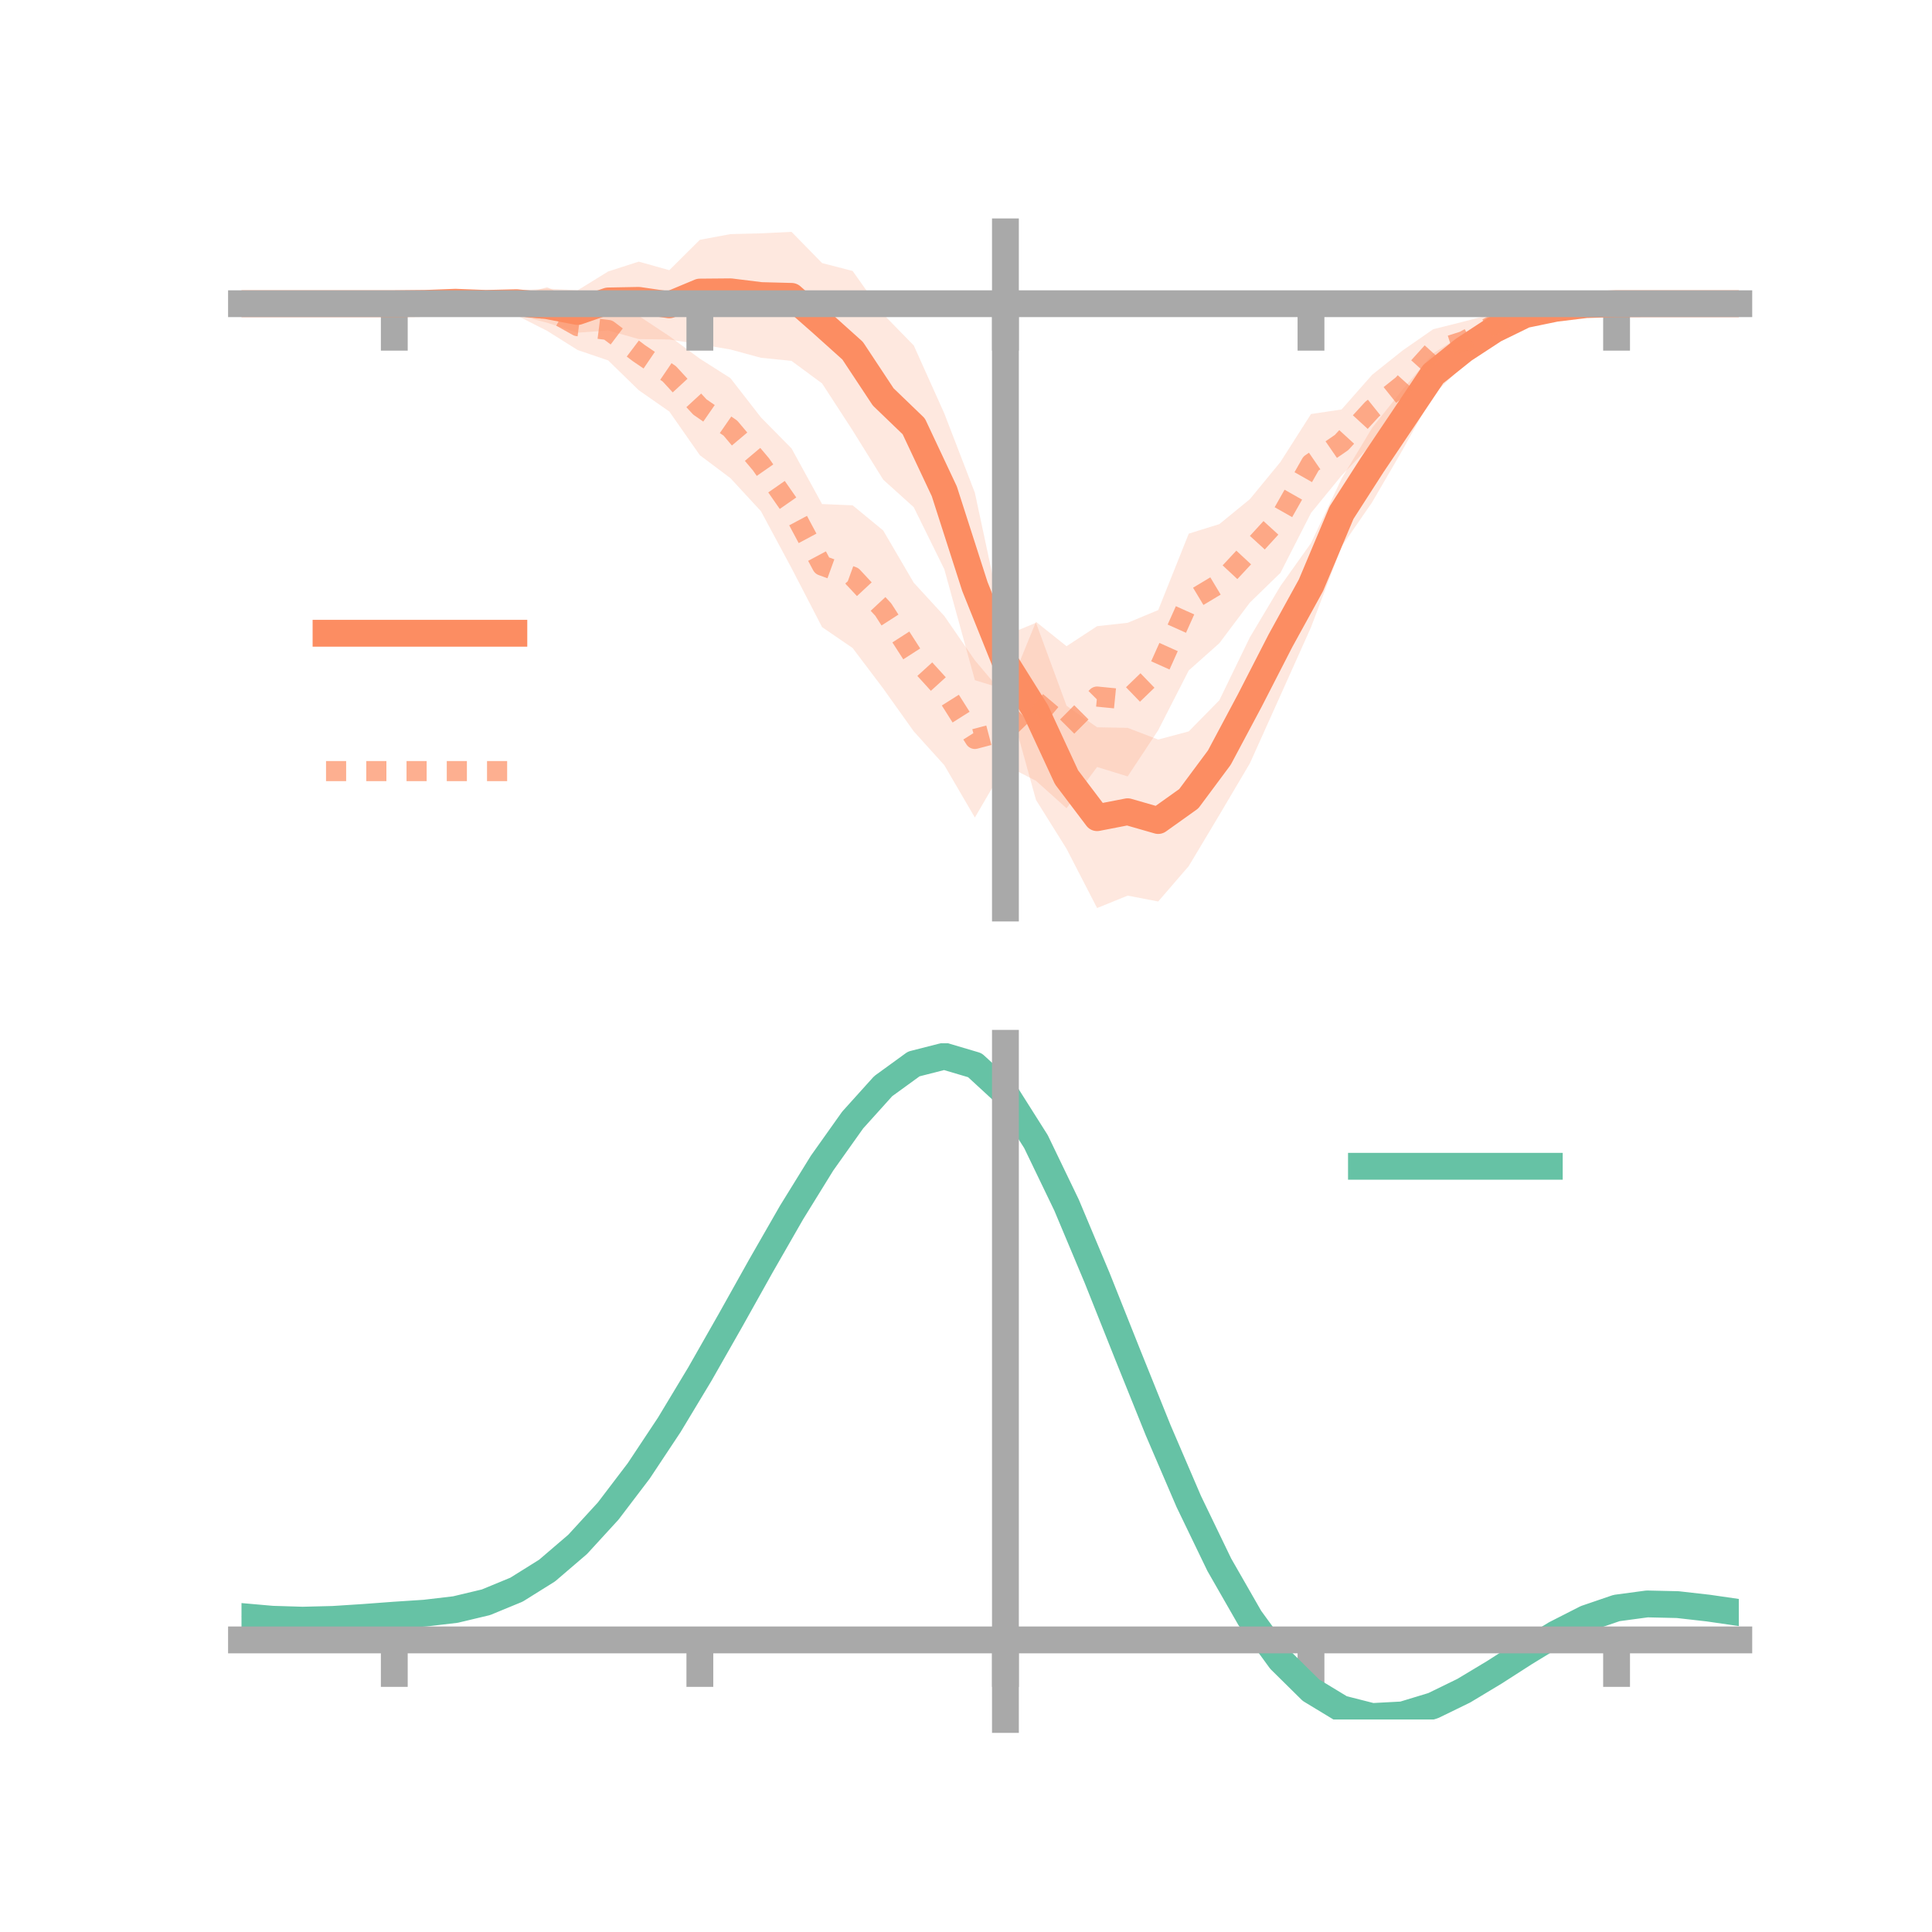 <?xml version="1.0" encoding="utf-8" standalone="no"?>
<!DOCTYPE svg PUBLIC "-//W3C//DTD SVG 1.1//EN"
  "http://www.w3.org/Graphics/SVG/1.1/DTD/svg11.dtd">
<!-- Created with matplotlib (https://matplotlib.org/) -->
<svg height="144pt" version="1.1" viewBox="0 0 144 144" width="144pt" xmlns="http://www.w3.org/2000/svg" xmlns:xlink="http://www.w3.org/1999/xlink">
 <defs>
  <style type="text/css">*{stroke-linecap:butt;stroke-linejoin:round;}</style>
 </defs>
 <g id="figure_1">
  <g id="patch_1">
   <path d="M 0 144 
L 144 144 
L 144 0 
L 0 0 
z
" style="fill:none;"/>
  </g>
  <g id="axes_1">
   <g id="patch_2">
    <path d="M 18 67.68 
L 129.6 67.68 
L 129.6 17.28 
L 18 17.28 
z
" style="fill:none;"/>
   </g>
   <g id="PolyCollection_1">
    <path clip-path="url(#pc4b6ff8400)" d="M 18 22.637 
L 18 22.637 
L 20.278 22.637 
L 22.555 22.637 
L 24.833 22.637 
L 27.11 22.637 
L 29.388 22.637 
L 31.665 22.489 
L 33.943 22.136 
L 36.22 22.048 
L 38.498 21.655 
L 40.776 21.511 
L 43.053 21.638 
L 45.331 20.232 
L 47.608 19.499 
L 49.886 20.138 
L 52.163 17.874 
L 54.441 17.449 
L 56.718 17.393 
L 58.996 17.28 
L 61.273 19.607 
L 63.551 20.196 
L 65.829 23.416 
L 68.106 25.747 
L 70.384 30.817 
L 72.661 36.725 
L 74.939 47.368 
L 77.216 46.416 
L 79.494 52.603 
L 81.771 54.208 
L 84.049 54.25 
L 86.327 55.123 
L 88.604 54.513 
L 90.882 52.193 
L 93.159 47.501 
L 95.437 43.681 
L 97.714 40.481 
L 99.992 35.681 
L 102.269 31.891 
L 104.547 29.029 
L 106.824 26.34 
L 109.102 24.897 
L 111.38 23.69 
L 113.657 22.86 
L 115.935 22.596 
L 118.212 22.605 
L 120.49 22.637 
L 122.767 22.637 
L 125.045 22.637 
L 127.322 22.637 
L 129.6 22.637 
L 129.6 22.637 
L 129.6 22.637 
L 127.322 22.637 
L 125.045 22.637 
L 122.767 22.637 
L 120.49 22.639 
L 118.212 22.804 
L 115.935 23.369 
L 113.657 24.045 
L 111.38 25.442 
L 109.102 27.217 
L 106.824 29.422 
L 104.547 33.523 
L 102.269 37.438 
L 99.992 40.738 
L 97.714 46.755 
L 95.437 51.832 
L 93.159 56.892 
L 90.882 60.745 
L 88.604 64.552 
L 86.327 67.192 
L 84.049 66.755 
L 81.771 67.68 
L 79.494 63.263 
L 77.216 59.621 
L 74.939 51.393 
L 72.661 50.697 
L 70.384 42.428 
L 68.106 37.806 
L 65.829 35.751 
L 63.551 32.085 
L 61.273 28.579 
L 58.996 26.9 
L 56.718 26.667 
L 54.441 26.049 
L 52.163 25.664 
L 49.886 25.304 
L 47.608 25.274 
L 45.331 24.628 
L 43.053 24.798 
L 40.776 24.055 
L 38.498 23.462 
L 36.22 23.18 
L 33.943 22.915 
L 31.665 22.74 
L 29.388 22.637 
L 27.11 22.637 
L 24.833 22.637 
L 22.555 22.637 
L 20.278 22.637 
L 18 22.637 
z
" style="fill:#fc8d62;fill-opacity:0.2;"/>
   </g>
   <g id="PolyCollection_2">
    <path clip-path="url(#pc4b6ff8400)" d="M 18 22.637 
L 18 22.637 
L 20.278 22.637 
L 22.555 22.637 
L 24.833 22.637 
L 27.11 22.637 
L 29.388 22.637 
L 31.665 22.485 
L 33.943 22.396 
L 36.22 22.299 
L 38.498 22.092 
L 40.776 21.402 
L 43.053 22.532 
L 45.331 22.33 
L 47.608 23.544 
L 49.886 25.053 
L 52.163 26.735 
L 54.441 28.184 
L 56.718 31.113 
L 58.996 33.423 
L 61.273 37.569 
L 63.551 37.664 
L 65.829 39.539 
L 68.106 43.432 
L 70.384 45.912 
L 72.661 49.214 
L 74.939 51.92 
L 77.216 46.345 
L 79.494 48.164 
L 81.771 46.671 
L 84.049 46.419 
L 86.327 45.471 
L 88.604 39.774 
L 90.882 39.065 
L 93.159 37.204 
L 95.437 34.432 
L 97.714 30.86 
L 99.992 30.519 
L 102.269 27.937 
L 104.547 26.119 
L 106.824 24.537 
L 109.102 23.966 
L 111.38 23.37 
L 113.657 22.526 
L 115.935 22.56 
L 118.212 22.569 
L 120.49 22.636 
L 122.767 22.637 
L 125.045 22.637 
L 127.322 22.637 
L 129.6 22.637 
L 129.6 22.637 
L 129.6 22.637 
L 127.322 22.637 
L 125.045 22.637 
L 122.767 22.637 
L 120.49 22.641 
L 118.212 22.828 
L 115.935 23.163 
L 113.657 23.729 
L 111.38 24.982 
L 109.102 26.881 
L 106.824 27.772 
L 104.547 31.239 
L 102.269 33.063 
L 99.992 35.446 
L 97.714 38.236 
L 95.437 42.698 
L 93.159 44.912 
L 90.882 47.943 
L 88.604 49.969 
L 86.327 54.425 
L 84.049 57.87 
L 81.771 57.167 
L 79.494 60.241 
L 77.216 58.197 
L 74.939 57.031 
L 72.661 60.936 
L 70.384 57.034 
L 68.106 54.511 
L 65.829 51.318 
L 63.551 48.301 
L 61.273 46.741 
L 58.996 42.344 
L 56.718 38.105 
L 54.441 35.637 
L 52.163 33.93 
L 49.886 30.672 
L 47.608 29.084 
L 45.331 26.864 
L 43.053 26.088 
L 40.776 24.658 
L 38.498 23.502 
L 36.22 23.345 
L 33.943 22.908 
L 31.665 22.727 
L 29.388 22.637 
L 27.11 22.637 
L 24.833 22.637 
L 22.555 22.637 
L 20.278 22.637 
L 18 22.637 
z
" style="fill:#fc8d62;fill-opacity:0.2;"/>
   </g>
   <g id="matplotlib.axis_1">
    <g id="xtick_1">
     <g id="line2d_1">
      <defs>
       <path d="M 0 0 
L 0 3.5 
" id="m0f1cafb7bd" style="stroke:#a9a9a9;stroke-width:2;"/>
      </defs>
      <g>
       <use style="fill:#a9a9a9;stroke:#a9a9a9;stroke-width:2;" x="29.388" xlink:href="#m0f1cafb7bd" y="22.637"/>
      </g>
     </g>
    </g>
    <g id="xtick_2">
     <g id="line2d_2">
      <g>
       <use style="fill:#a9a9a9;stroke:#a9a9a9;stroke-width:2;" x="52.163" xlink:href="#m0f1cafb7bd" y="22.637"/>
      </g>
     </g>
    </g>
    <g id="xtick_3">
     <g id="line2d_3">
      <g>
       <use style="fill:#a9a9a9;stroke:#a9a9a9;stroke-width:2;" x="74.939" xlink:href="#m0f1cafb7bd" y="22.637"/>
      </g>
     </g>
    </g>
    <g id="xtick_4">
     <g id="line2d_4">
      <g>
       <use style="fill:#a9a9a9;stroke:#a9a9a9;stroke-width:2;" x="97.714" xlink:href="#m0f1cafb7bd" y="22.637"/>
      </g>
     </g>
    </g>
    <g id="xtick_5">
     <g id="line2d_5">
      <g>
       <use style="fill:#a9a9a9;stroke:#a9a9a9;stroke-width:2;" x="120.49" xlink:href="#m0f1cafb7bd" y="22.637"/>
      </g>
     </g>
    </g>
   </g>
   <g id="matplotlib.axis_2"/>
   <g id="line2d_6">
    <path clip-path="url(#pc4b6ff8400)" d="M 18 22.637 
L 20.278 22.637 
L 22.555 22.637 
L 24.833 22.637 
L 27.11 22.637 
L 29.388 22.637 
L 31.665 22.614 
L 33.943 22.526 
L 36.22 22.614 
L 38.498 22.559 
L 40.776 22.783 
L 43.053 23.218 
L 45.331 22.43 
L 47.608 22.387 
L 49.886 22.721 
L 52.163 21.769 
L 54.441 21.749 
L 56.718 22.03 
L 58.996 22.09 
L 61.273 24.093 
L 63.551 26.14 
L 65.829 29.584 
L 68.106 31.776 
L 70.384 36.622 
L 72.661 43.711 
L 74.939 49.381 
L 77.216 53.018 
L 79.494 57.933 
L 81.771 60.944 
L 84.049 60.502 
L 86.327 61.157 
L 88.604 59.533 
L 90.882 56.469 
L 93.159 52.197 
L 95.437 47.757 
L 97.714 43.618 
L 99.992 38.209 
L 102.269 34.665 
L 104.547 31.276 
L 106.824 27.881 
L 109.102 26.057 
L 111.38 24.566 
L 113.657 23.452 
L 115.935 22.982 
L 118.212 22.704 
L 120.49 22.638 
L 122.767 22.637 
L 125.045 22.637 
L 127.322 22.637 
L 129.6 22.637 
" style="fill:none;stroke:#fc8d62;stroke-linecap:square;stroke-width:2;"/>
   </g>
   <g id="line2d_7">
    <path clip-path="url(#pc4b6ff8400)" d="M 18 22.637 
L 20.278 22.637 
L 22.555 22.637 
L 24.833 22.637 
L 27.11 22.637 
L 29.388 22.637 
L 31.665 22.606 
L 33.943 22.652 
L 36.22 22.822 
L 38.498 22.797 
L 40.776 23.03 
L 43.053 24.31 
L 45.331 24.597 
L 47.608 26.314 
L 49.886 27.863 
L 52.163 30.333 
L 54.441 31.911 
L 56.718 34.609 
L 58.996 37.883 
L 61.273 42.155 
L 63.551 42.983 
L 65.829 45.428 
L 68.106 48.972 
L 70.384 51.473 
L 72.661 55.075 
L 74.939 54.475 
L 77.216 52.271 
L 79.494 54.203 
L 81.771 51.919 
L 84.049 52.145 
L 86.327 49.948 
L 88.604 44.872 
L 90.882 43.504 
L 93.159 41.058 
L 95.437 38.565 
L 97.714 34.548 
L 99.992 32.983 
L 102.269 30.5 
L 104.547 28.679 
L 106.824 26.155 
L 109.102 25.424 
L 111.38 24.176 
L 113.657 23.127 
L 115.935 22.861 
L 118.212 22.698 
L 120.49 22.638 
L 122.767 22.637 
L 125.045 22.637 
L 127.322 22.637 
L 129.6 22.637 
" style="fill:none;stroke:#fc8d62;stroke-dasharray:1.5,1.5;stroke-dashoffset:0;stroke-opacity:0.7;stroke-width:1.5;"/>
   </g>
   <g id="patch_3">
    <path d="M 74.939 67.68 
L 74.939 17.28 
" style="fill:none;stroke:#a9a9a9;stroke-linecap:square;stroke-linejoin:miter;stroke-width:2;"/>
   </g>
   <g id="patch_4">
    <path d="M 129.6 67.68 
L 129.6 17.28 
" style="fill:none;"/>
   </g>
   <g id="patch_5">
    <path d="M 18 22.637 
L 129.6 22.637 
" style="fill:none;stroke:#a9a9a9;stroke-linecap:square;stroke-linejoin:miter;stroke-width:2;"/>
   </g>
   <g id="patch_6">
    <path d="M 18 17.28 
L 129.6 17.28 
" style="fill:none;"/>
   </g>
   <g id="legend_1">
    <g id="line2d_8">
     <path d="M 24.3 47.2 
L 38.3 47.2 
" style="fill:none;stroke:#fc8d62;stroke-linecap:square;stroke-width:2;"/>
    </g>
    <g id="line2d_9"/>
    <g id="text_1">
     <!--   -->
     <g transform="translate(43.9 49.65)scale(0.07 -0.07)">
      <defs>
       <path id="DejaVuSans-32"/>
      </defs>
      <use xlink:href="#DejaVuSans-32"/>
     </g>
    </g>
    <g id="line2d_10">
     <path d="M 24.3 57.474 
L 38.3 57.474 
" style="fill:none;stroke:#fc8d62;stroke-dasharray:1.5,1.5;stroke-dashoffset:0;stroke-opacity:0.7;stroke-width:1.5;"/>
    </g>
    <g id="line2d_11"/>
    <g id="text_2">
     <!--   -->
     <g transform="translate(43.9 59.924)scale(0.07 -0.07)">
      <use xlink:href="#DejaVuSans-32"/>
     </g>
    </g>
   </g>
  </g>
  <g id="axes_2">
   <g id="patch_7">
    <path d="M 18 128.16 
L 129.6 128.16 
L 129.6 77.76 
L 18 77.76 
z
" style="fill:none;"/>
   </g>
   <g id="PolyCollection_3">
    <path clip-path="url(#pc4555022c3)" d="M 18 120.526 
L 18 120.448 
L 20.278 120.659 
L 22.555 120.73 
L 24.833 120.666 
L 27.11 120.509 
L 29.388 120.331 
L 31.665 120.175 
L 33.943 119.902 
L 36.22 119.353 
L 38.498 118.401 
L 40.776 116.956 
L 43.053 114.967 
L 45.331 112.424 
L 47.608 109.36 
L 49.886 105.842 
L 52.163 101.971 
L 54.441 97.876 
L 56.718 93.711 
L 58.996 89.651 
L 61.273 85.885 
L 63.551 82.612 
L 65.829 80.033 
L 68.106 78.351 
L 70.384 77.76 
L 72.661 78.446 
L 74.939 80.578 
L 77.216 84.232 
L 79.494 89.031 
L 81.771 94.538 
L 84.049 100.343 
L 86.327 106.09 
L 88.604 111.478 
L 90.882 116.272 
L 93.159 120.306 
L 95.437 123.475 
L 97.714 125.744 
L 99.992 127.135 
L 102.269 127.719 
L 104.547 127.604 
L 106.824 126.925 
L 109.102 125.833 
L 111.38 124.489 
L 113.657 123.054 
L 115.935 121.688 
L 118.212 120.543 
L 120.49 119.77 
L 122.767 119.467 
L 125.045 119.525 
L 127.322 119.792 
L 129.6 120.135 
L 129.6 120.239 
L 129.6 120.239 
L 127.322 119.922 
L 125.045 119.674 
L 122.767 119.626 
L 120.49 119.935 
L 118.212 120.72 
L 115.935 121.896 
L 113.657 123.311 
L 111.38 124.801 
L 109.102 126.196 
L 106.824 127.327 
L 104.547 128.032 
L 102.269 128.16 
L 99.992 127.585 
L 97.714 126.213 
L 95.437 123.989 
L 93.159 120.902 
L 90.882 116.991 
L 88.604 112.349 
L 86.327 107.135 
L 84.049 101.57 
L 81.771 95.944 
L 79.494 90.604 
L 77.216 85.947 
L 74.939 82.403 
L 72.661 80.341 
L 70.384 79.68 
L 68.106 80.254 
L 65.829 81.876 
L 63.551 84.355 
L 61.273 87.496 
L 58.996 91.103 
L 56.718 94.984 
L 54.441 98.959 
L 52.163 102.863 
L 49.886 106.551 
L 47.608 109.902 
L 45.331 112.824 
L 43.053 115.254 
L 40.776 117.166 
L 38.498 118.566 
L 36.22 119.495 
L 33.943 120.032 
L 31.665 120.294 
L 29.388 120.438 
L 27.11 120.6 
L 24.833 120.737 
L 22.555 120.787 
L 20.278 120.717 
L 18 120.526 
z
" style="fill:#66c2a5;fill-opacity:0.2;"/>
   </g>
   <g id="matplotlib.axis_3">
    <g id="xtick_6">
     <g id="line2d_12">
      <g>
       <use style="fill:#a9a9a9;stroke:#a9a9a9;stroke-width:2;" x="29.388" xlink:href="#m0f1cafb7bd" y="122.228"/>
      </g>
     </g>
    </g>
    <g id="xtick_7">
     <g id="line2d_13">
      <g>
       <use style="fill:#a9a9a9;stroke:#a9a9a9;stroke-width:2;" x="52.163" xlink:href="#m0f1cafb7bd" y="122.228"/>
      </g>
     </g>
    </g>
    <g id="xtick_8">
     <g id="line2d_14">
      <g>
       <use style="fill:#a9a9a9;stroke:#a9a9a9;stroke-width:2;" x="74.939" xlink:href="#m0f1cafb7bd" y="122.228"/>
      </g>
     </g>
    </g>
    <g id="xtick_9">
     <g id="line2d_15">
      <g>
       <use style="fill:#a9a9a9;stroke:#a9a9a9;stroke-width:2;" x="97.714" xlink:href="#m0f1cafb7bd" y="122.228"/>
      </g>
     </g>
    </g>
    <g id="xtick_10">
     <g id="line2d_16">
      <g>
       <use style="fill:#a9a9a9;stroke:#a9a9a9;stroke-width:2;" x="120.49" xlink:href="#m0f1cafb7bd" y="122.228"/>
      </g>
     </g>
    </g>
   </g>
   <g id="matplotlib.axis_4"/>
   <g id="line2d_17">
    <path clip-path="url(#pc4555022c3)" d="M 18 120.487 
L 20.278 120.688 
L 22.555 120.758 
L 24.833 120.701 
L 27.11 120.554 
L 29.388 120.384 
L 31.665 120.235 
L 33.943 119.967 
L 36.22 119.424 
L 38.498 118.484 
L 40.776 117.061 
L 43.053 115.11 
L 45.331 112.624 
L 47.608 109.631 
L 49.886 106.197 
L 52.163 102.417 
L 54.441 98.417 
L 56.718 94.347 
L 58.996 90.377 
L 61.273 86.691 
L 63.551 83.483 
L 65.829 80.955 
L 68.106 79.302 
L 70.384 78.72 
L 72.661 79.394 
L 74.939 81.49 
L 77.216 85.09 
L 79.494 89.817 
L 81.771 95.241 
L 84.049 100.957 
L 86.327 106.612 
L 88.604 111.913 
L 90.882 116.632 
L 93.159 120.604 
L 95.437 123.732 
L 97.714 125.979 
L 99.992 127.36 
L 102.269 127.939 
L 104.547 127.818 
L 106.824 127.126 
L 109.102 126.015 
L 111.38 124.645 
L 113.657 123.183 
L 115.935 121.792 
L 118.212 120.632 
L 120.49 119.853 
L 122.767 119.547 
L 125.045 119.599 
L 127.322 119.857 
L 129.6 120.187 
" style="fill:none;stroke:#66c2a5;stroke-linecap:square;stroke-width:2;"/>
   </g>
   <g id="patch_8">
    <path d="M 74.939 128.16 
L 74.939 77.76 
" style="fill:none;stroke:#a9a9a9;stroke-linecap:square;stroke-linejoin:miter;stroke-width:2;"/>
   </g>
   <g id="patch_9">
    <path d="M 129.6 128.16 
L 129.6 77.76 
" style="fill:none;"/>
   </g>
   <g id="patch_10">
    <path d="M 18 122.228 
L 129.6 122.228 
" style="fill:none;stroke:#a9a9a9;stroke-linecap:square;stroke-linejoin:miter;stroke-width:2;"/>
   </g>
   <g id="patch_11">
    <path d="M 18 77.76 
L 129.6 77.76 
" style="fill:none;"/>
   </g>
   <g id="legend_2">
    <g id="line2d_18">
     <path d="M 101.475 86.929 
L 115.475 86.929 
" style="fill:none;stroke:#66c2a5;stroke-linecap:square;stroke-width:2;"/>
    </g>
    <g id="line2d_19"/>
    <g id="text_3">
     <!--   -->
     <g transform="translate(121.075 89.379)scale(0.07 -0.07)">
      <use xlink:href="#DejaVuSans-32"/>
     </g>
    </g>
   </g>
  </g>
 </g>
 <defs>
  <clipPath id="pc4b6ff8400">
   <rect height="50.4" width="111.6" x="18" y="17.28"/>
  </clipPath>
  <clipPath id="pc4555022c3">
   <rect height="50.4" width="111.6" x="18" y="77.76"/>
  </clipPath>
 </defs>
</svg>
